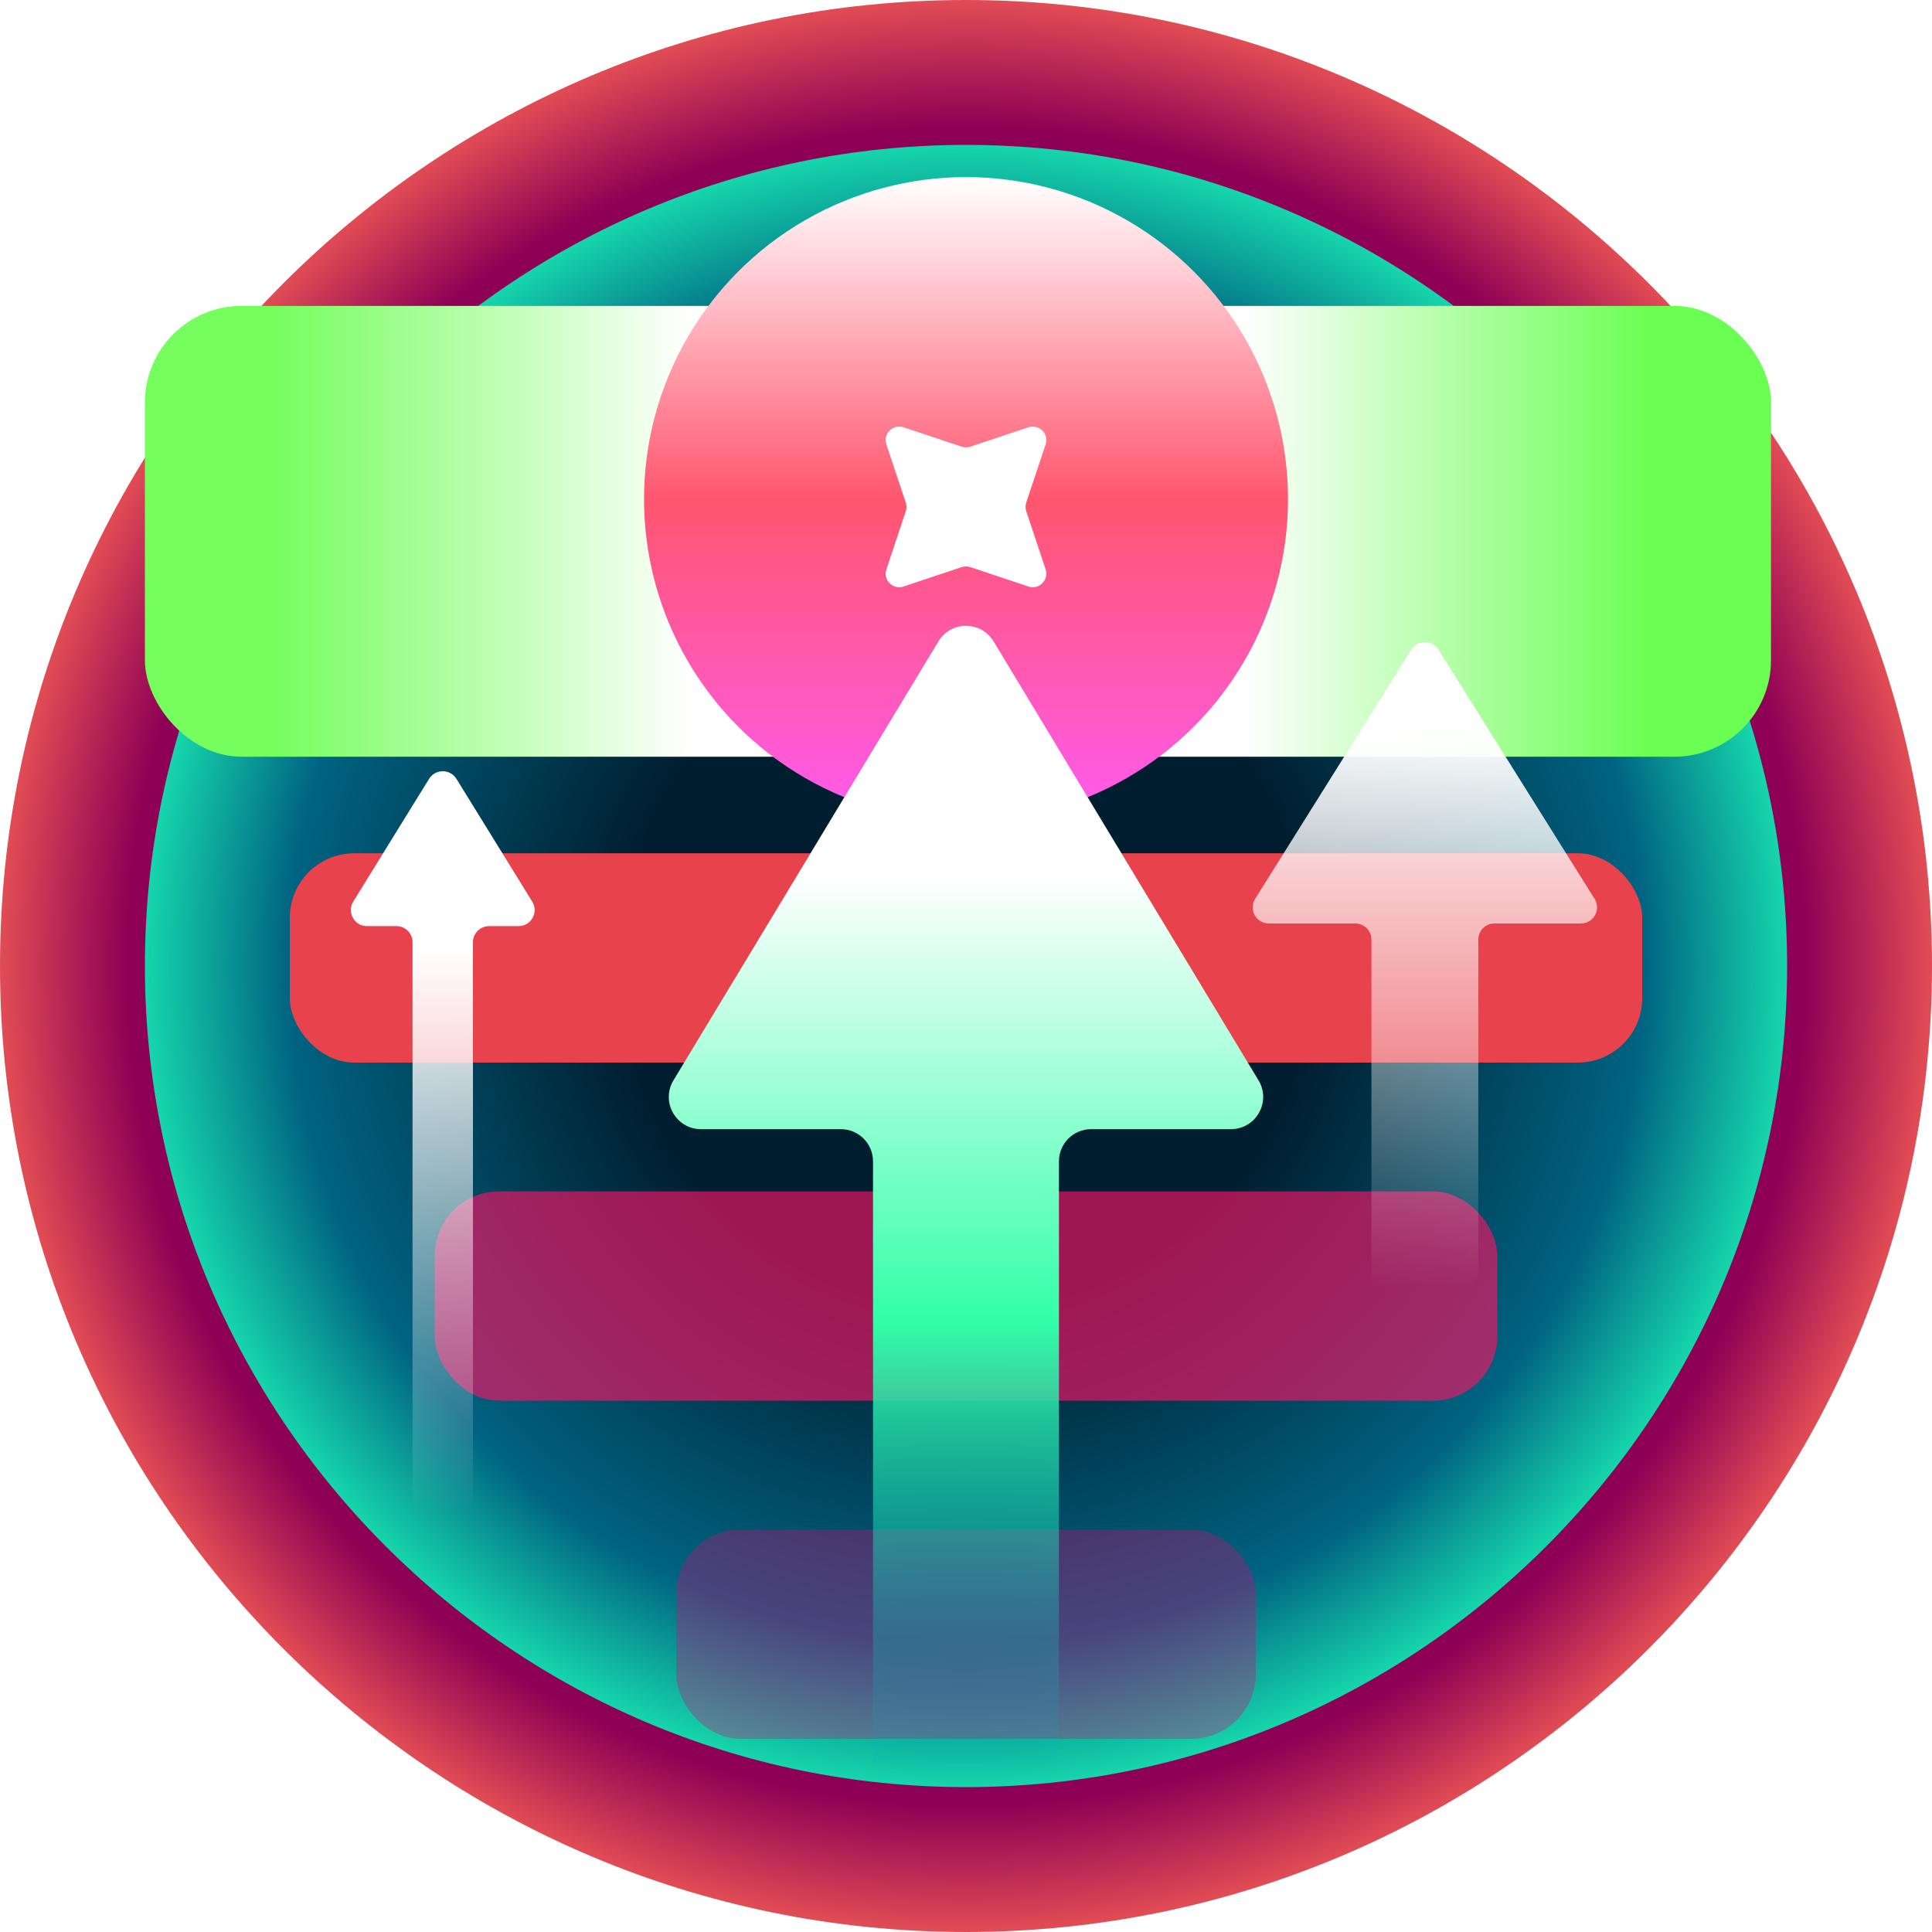 <svg width="80" height="80" viewBox="0 0 80 80" fill="none" xmlns="http://www.w3.org/2000/svg">
<g clip-path="url(#clip0_2213_135509)">
<path d="M40 80C17.95 80 0 62.05 0 40C0 17.95 17.95 0 40 0C62.05 0 80 17.95 80 40C80 62.05 62.05 80 40 80Z" fill="url(#paint0_radial_2213_135509)"/>
<path d="M40 74C21.258 74 6 58.742 6 40C6 21.258 21.258 6 40 6C58.742 6 74 21.258 74 40C74 58.742 58.742 74 40 74Z" fill="url(#paint1_radial_2213_135509)"/>
<g filter="url(#filter0_di_2213_135509)">
<rect x="6" y="11.333" width="67.333" height="18.667" rx="4" fill="url(#paint2_linear_2213_135509)"/>
</g>
<circle cx="40.001" cy="20.666" r="13.333" fill="url(#paint3_linear_2213_135509)"/>
<g filter="url(#filter1_d_2213_135509)">
<path d="M40.177 23.483L42.59 24.287C43.024 24.432 43.443 24.014 43.298 23.579L42.494 21.166C42.456 21.054 42.456 20.925 42.494 20.812L43.298 18.399C43.443 17.965 43.024 17.547 42.59 17.691L40.177 18.496C40.064 18.533 39.936 18.533 39.823 18.496L37.41 17.691C36.976 17.547 36.557 17.965 36.702 18.399L37.506 20.812C37.544 20.925 37.544 21.054 37.506 21.166L36.702 23.579C36.557 24.014 36.976 24.432 37.41 24.287L39.823 23.483C39.936 23.445 40.064 23.445 40.177 23.483Z" fill="white"/>
</g>
<rect x="12" y="35.333" width="56" height="8.667" rx="2.667" fill="#E8424C"/>
<rect opacity="0.65" x="18" y="49.333" width="44" height="8.667" rx="2.667" fill="#F41566"/>
<rect opacity="0.35" x="28" y="63.333" width="24" height="8.667" rx="2.667" fill="#CE0D75"/>
<path fill-rule="evenodd" clip-rule="evenodd" d="M29.028 46.756C27.99 46.756 27.35 45.623 27.887 44.734L38.858 26.558C39.376 25.699 40.622 25.699 41.141 26.558L52.112 44.734C52.648 45.623 52.008 46.756 50.971 46.756L45.182 46.756C44.445 46.756 43.848 47.353 43.848 48.09L43.848 72.667C43.848 73.403 43.251 74 42.515 74L37.484 74C36.747 74 36.15 73.403 36.15 72.667L36.15 48.09C36.15 47.353 35.553 46.756 34.817 46.756L29.028 46.756Z" fill="url(#paint4_linear_2213_135509)"/>
<path fill-rule="evenodd" clip-rule="evenodd" d="M52.538 38.239C52.014 38.239 51.695 37.662 51.973 37.218L58.436 26.902C58.697 26.485 59.304 26.485 59.566 26.902L66.028 37.218C66.306 37.662 65.987 38.239 65.463 38.239L61.88 38.239C61.512 38.239 61.214 38.537 61.214 38.905L61.214 52.666C61.214 53.035 60.915 53.333 60.547 53.333L57.454 53.333C57.086 53.333 56.788 53.035 56.788 52.666L56.788 38.905C56.788 38.537 56.489 38.239 56.121 38.239L52.538 38.239Z" fill="url(#paint5_linear_2213_135509)"/>
<path fill-rule="evenodd" clip-rule="evenodd" d="M15.195 38.349C14.673 38.349 14.354 37.776 14.628 37.332L17.766 32.252C18.027 31.83 18.64 31.83 18.901 32.252L22.038 37.332C22.313 37.776 21.993 38.349 21.471 38.349L20.251 38.349C19.883 38.349 19.584 38.647 19.584 39.015L19.584 62C19.584 62.368 19.286 62.667 18.918 62.667L17.749 62.667C17.381 62.667 17.082 62.368 17.082 62L17.082 39.015C17.082 38.647 16.784 38.349 16.416 38.349L15.195 38.349Z" fill="url(#paint6_linear_2213_135509)"/>
</g>
<defs>
<filter id="filter0_di_2213_135509" x="6" y="10" width="67.334" height="22.667" filterUnits="userSpaceOnUse" color-interpolation-filters="sRGB">
<feFlood flood-opacity="0" result="BackgroundImageFix"/>
<feColorMatrix in="SourceAlpha" type="matrix" values="0 0 0 0 0 0 0 0 0 0 0 0 0 0 0 0 0 0 127 0" result="hardAlpha"/>
<feOffset dy="2.667"/>
<feComposite in2="hardAlpha" operator="out"/>
<feColorMatrix type="matrix" values="0 0 0 0 0.114 0 0 0 0 0 0 0 0 0 0.02 0 0 0 1 0"/>
<feBlend mode="normal" in2="BackgroundImageFix" result="effect1_dropShadow_2213_135509"/>
<feBlend mode="normal" in="SourceGraphic" in2="effect1_dropShadow_2213_135509" result="shape"/>
<feColorMatrix in="SourceAlpha" type="matrix" values="0 0 0 0 0 0 0 0 0 0 0 0 0 0 0 0 0 0 127 0" result="hardAlpha"/>
<feOffset dy="-1.333"/>
<feGaussianBlur stdDeviation="5.333"/>
<feComposite in2="hardAlpha" operator="arithmetic" k2="-1" k3="1"/>
<feColorMatrix type="matrix" values="0 0 0 0 1 0 0 0 0 1 0 0 0 0 1 0 0 0 1 0"/>
<feBlend mode="normal" in2="shape" result="effect2_innerShadow_2213_135509"/>
</filter>
<filter id="filter1_d_2213_135509" x="31.34" y="12.329" width="17.319" height="17.321" filterUnits="userSpaceOnUse" color-interpolation-filters="sRGB">
<feFlood flood-opacity="0" result="BackgroundImageFix"/>
<feColorMatrix in="SourceAlpha" type="matrix" values="0 0 0 0 0 0 0 0 0 0 0 0 0 0 0 0 0 0 127 0" result="hardAlpha"/>
<feOffset/>
<feGaussianBlur stdDeviation="2.667"/>
<feComposite in2="hardAlpha" operator="out"/>
<feColorMatrix type="matrix" values="0 0 0 0 1 0 0 0 0 1 0 0 0 0 1 0 0 0 1 0"/>
<feBlend mode="normal" in2="BackgroundImageFix" result="effect1_dropShadow_2213_135509"/>
<feBlend mode="normal" in="SourceGraphic" in2="effect1_dropShadow_2213_135509" result="shape"/>
</filter>
<radialGradient id="paint0_radial_2213_135509" cx="0" cy="0" r="1" gradientUnits="userSpaceOnUse" gradientTransform="translate(40 40) rotate(90) scale(42.333)">
<stop offset="0.828" stop-color="#8E0055"/>
<stop offset="1" stop-color="#FF6854"/>
</radialGradient>
<radialGradient id="paint1_radial_2213_135509" cx="0" cy="0" r="1" gradientUnits="userSpaceOnUse" gradientTransform="translate(40 40) rotate(90) scale(35.983)">
<stop offset="0.395" stop-color="#001E2F"/>
<stop offset="0.775" stop-color="#006382"/>
<stop offset="1" stop-color="#1EFFBB"/>
</radialGradient>
<linearGradient id="paint2_linear_2213_135509" x1="6" y1="20.666" x2="74" y2="20.666" gradientUnits="userSpaceOnUse">
<stop offset="0.078" stop-color="#75FE5E"/>
<stop offset="0.333" stop-color="white"/>
<stop offset="0.667" stop-color="white"/>
<stop offset="0.917" stop-color="#6BFF53"/>
</linearGradient>
<linearGradient id="paint3_linear_2213_135509" x1="40.001" y1="7.333" x2="40.001" y2="34" gradientUnits="userSpaceOnUse">
<stop stop-color="white"/>
<stop offset="0.5" stop-color="#FF566E"/>
<stop offset="1" stop-color="#FF5BEF"/>
</linearGradient>
<linearGradient id="paint4_linear_2213_135509" x1="39.999" y1="24.755" x2="40" y2="74" gradientUnits="userSpaceOnUse">
<stop offset="0.234" stop-color="white"/>
<stop offset="0.609" stop-color="#31FFA8"/>
<stop offset="1" stop-color="#009DBF" stop-opacity="0"/>
</linearGradient>
<linearGradient id="paint5_linear_2213_135509" x1="59.001" y1="26.048" x2="59.001" y2="53.333" gradientUnits="userSpaceOnUse">
<stop offset="0.141" stop-color="white"/>
<stop offset="1" stop-color="white" stop-opacity="0"/>
</linearGradient>
<linearGradient id="paint6_linear_2213_135509" x1="18.333" y1="31.362" x2="18.066" y2="62.667" gradientUnits="userSpaceOnUse">
<stop offset="0.25" stop-color="white"/>
<stop offset="1" stop-color="white" stop-opacity="0"/>
</linearGradient>
<clipPath id="clip0_2213_135509">
<rect width="80" height="80" fill="white"/>
</clipPath>
</defs>
</svg>

